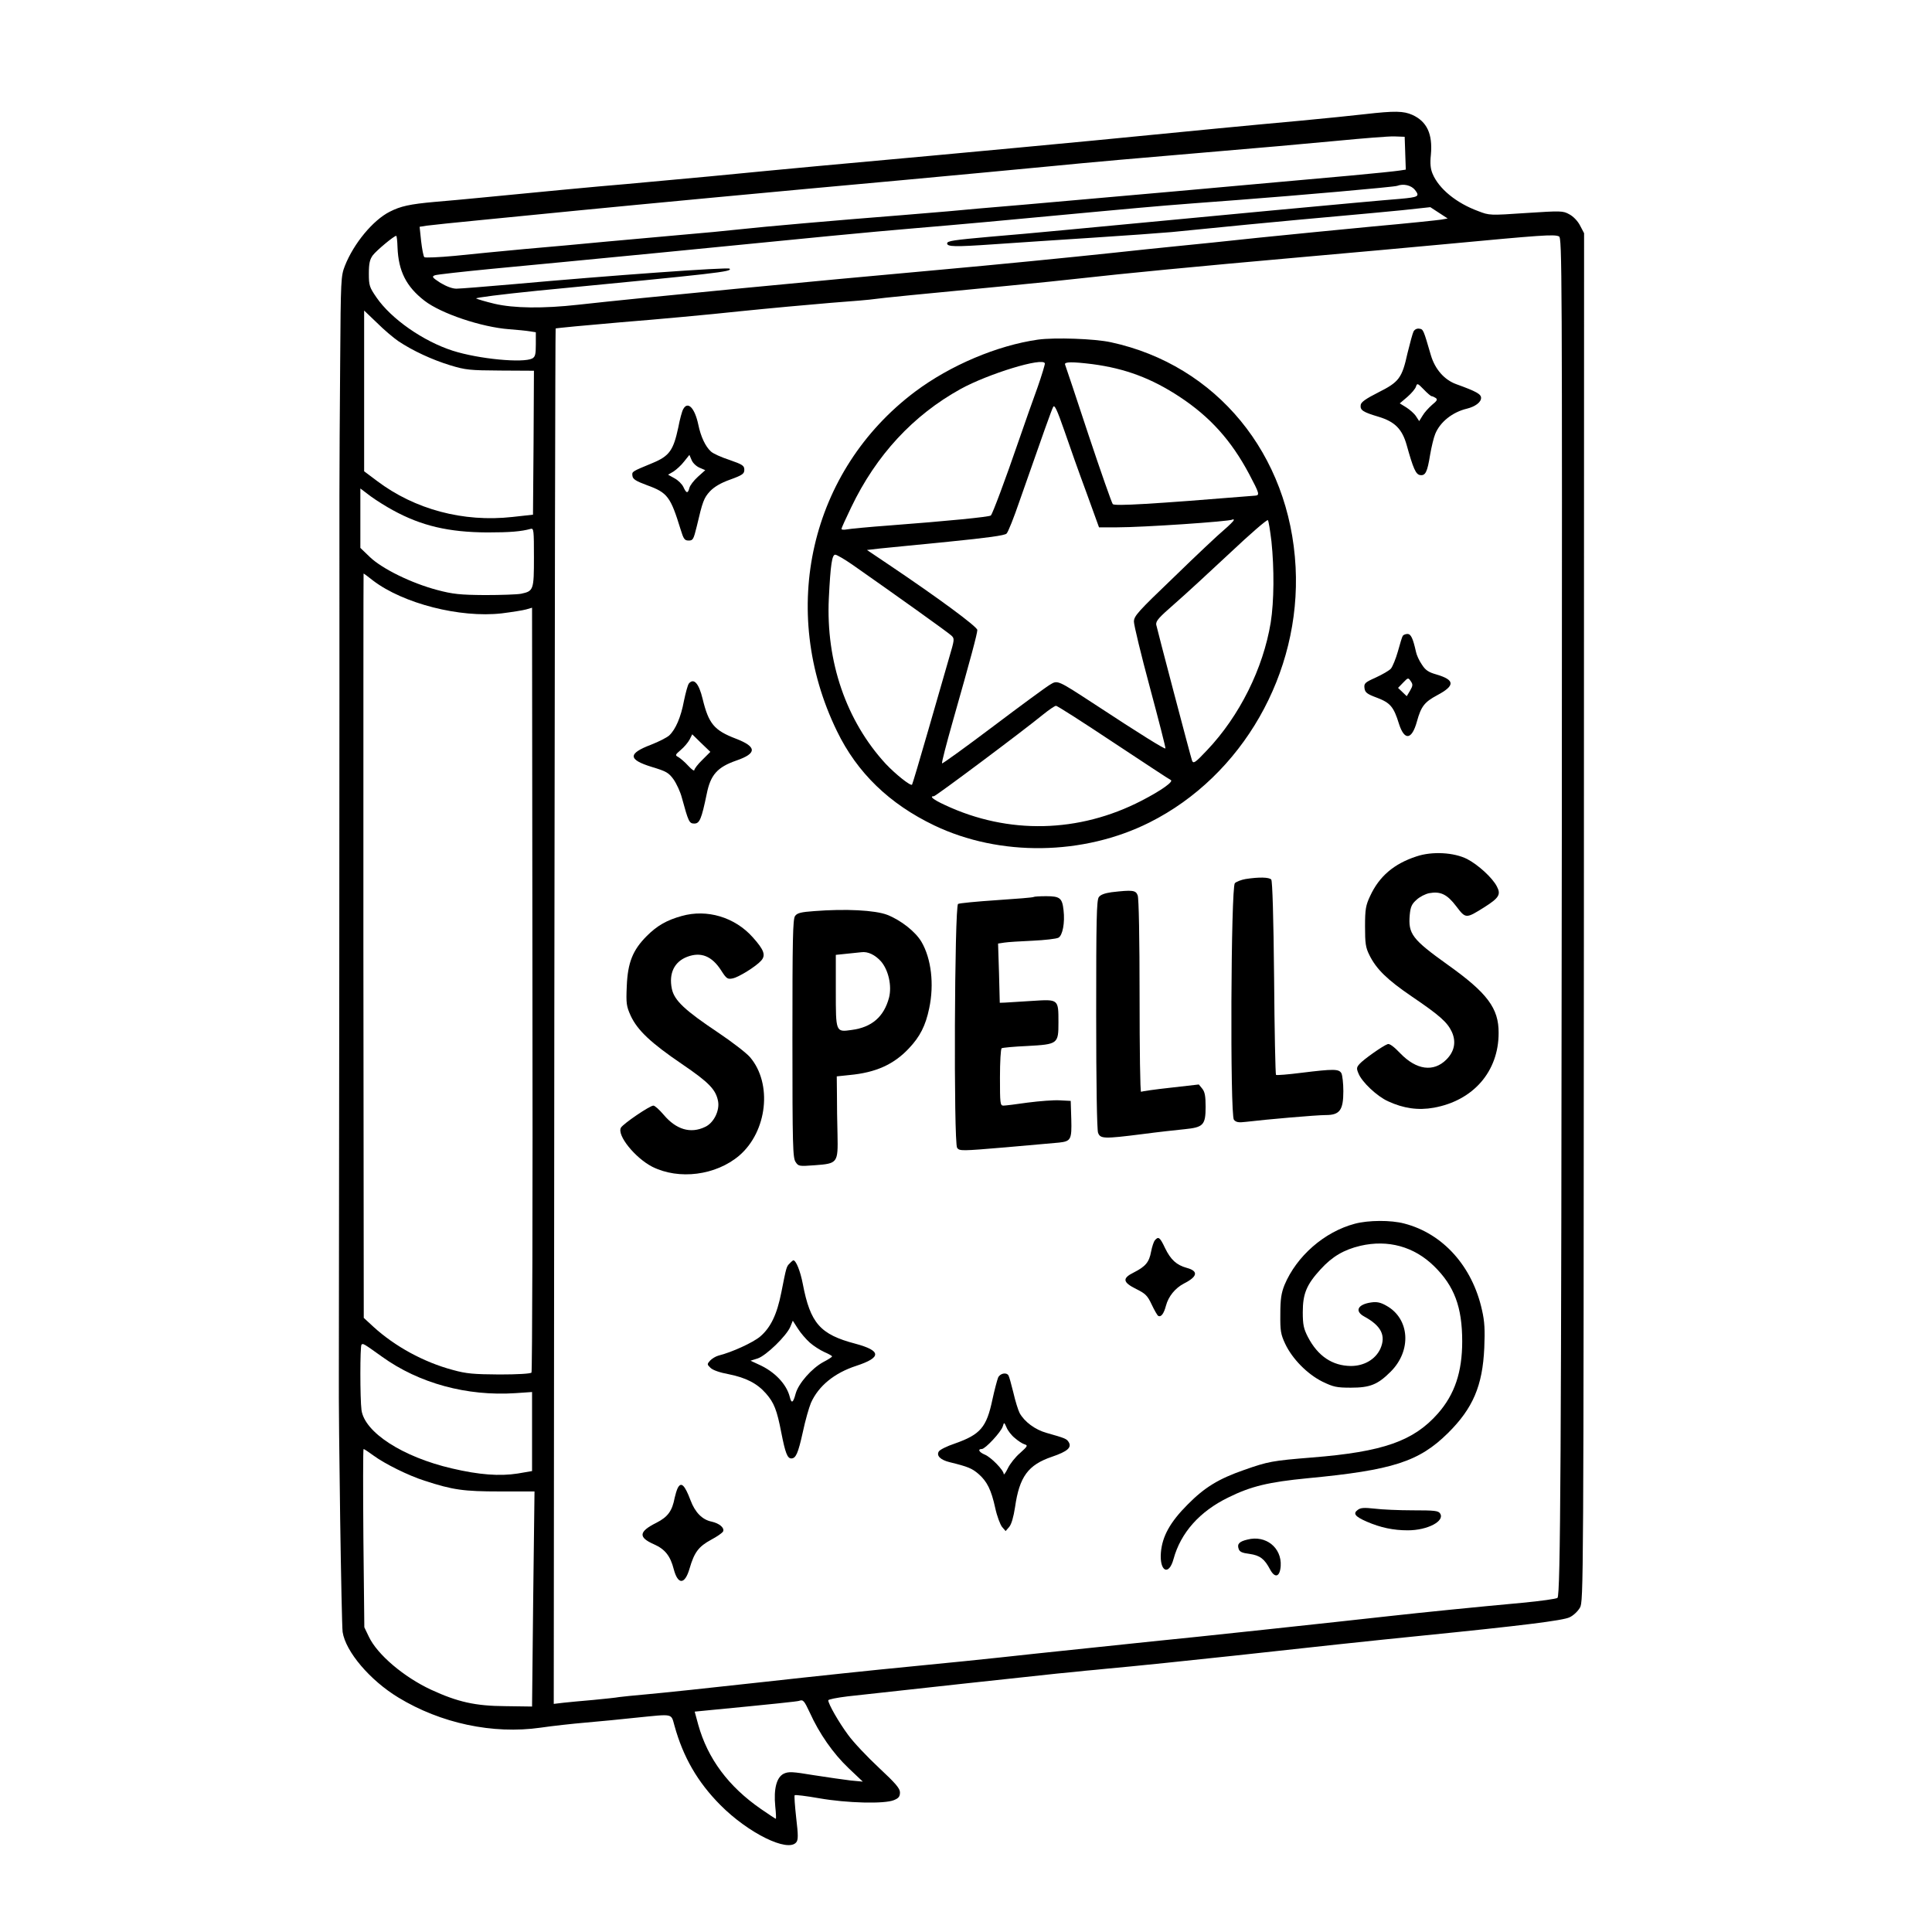 <?xml version="1.0" standalone="no"?>
<!DOCTYPE svg PUBLIC "-//W3C//DTD SVG 20010904//EN"
 "http://www.w3.org/TR/2001/REC-SVG-20010904/DTD/svg10.dtd">
<svg version="1.0" xmlns="http://www.w3.org/2000/svg"
 width="1024pt" height="1024pt" viewBox="0 0 1024 1024"
 preserveAspectRatio="xMidYMid meet">
<g transform="translate(0,1024) scale(0.1,-0.1)"
fill="#000000" stroke="none">
<path d="M7235 9635 c-60 -7 -216 -23 -345 -35 -255 -23 -535 -50 -1095 -105
-198 -19 -583 -55 -855 -80 -509 -46 -738 -67 -1180 -110 -140 -13 -336 -31
-435 -40 -159 -13 -503 -46 -800 -75 -55 -5 -154 -15 -220 -20 -134 -12 -182
-23 -239 -52 -89 -45 -191 -168 -238 -287 -21 -54 -22 -69 -25 -511 -2 -250
-4 -570 -4 -710 1 -759 -2 -4475 -3 -4645 -2 -282 14 -1333 20 -1375 16 -104
145 -256 295 -347 225 -137 501 -196 754 -160 61 9 169 21 240 27 72 6 192 18
267 26 200 20 184 24 203 -43 46 -166 122 -298 243 -420 148 -149 357 -252
402 -198 11 13 11 37 0 130 -7 64 -11 117 -8 120 3 3 61 -4 129 -16 148 -26
347 -31 397 -10 25 10 32 19 32 41 0 21 -23 48 -112 131 -61 57 -135 135 -163
174 -49 66 -105 164 -105 183 0 5 46 14 103 21 261 29 1013 111 1112 121 61 6
128 12 150 15 22 2 69 6 105 10 136 12 474 47 685 70 351 39 763 83 985 105
538 54 755 81 789 98 20 9 44 32 55 51 19 33 19 92 21 3659 l1 3626 -21 40
c-12 24 -36 49 -57 60 -34 19 -43 19 -229 7 -192 -13 -195 -13 -254 10 -117
43 -209 119 -242 198 -11 26 -14 54 -9 101 10 110 -21 176 -98 211 -47 21 -93
22 -251 4z m213 -207 l3 -87 -33 -5 c-18 -3 -132 -15 -253 -26 -708 -64 -1213
-109 -1740 -155 -159 -13 -339 -29 -400 -35 -60 -5 -168 -14 -240 -20 -357
-28 -744 -62 -860 -75 -71 -8 -209 -21 -305 -29 -96 -9 -276 -25 -400 -36
-124 -12 -322 -30 -440 -40 -118 -11 -284 -27 -369 -36 -85 -8 -158 -11 -162
-7 -5 5 -12 43 -17 85 l-8 76 38 6 c20 3 156 17 300 31 145 14 378 37 518 51
307 30 1025 98 1700 159 272 25 632 59 800 75 168 17 521 48 785 70 264 22
590 51 725 64 135 13 270 24 300 23 l55 -2 3 -87z m52 -195 c26 -34 19 -38
-80 -47 -156 -12 -1039 -95 -1785 -166 -115 -11 -291 -27 -390 -35 -190 -17
-225 -22 -225 -35 0 -18 41 -19 243 -5 117 8 354 24 527 35 173 11 362 25 420
30 58 6 240 24 405 40 165 16 383 36 485 45 102 9 252 23 333 31 l148 16 46
-30 46 -30 -34 -6 c-19 -3 -180 -20 -359 -36 -179 -17 -453 -44 -610 -60 -157
-17 -352 -37 -435 -45 -82 -8 -233 -24 -335 -35 -235 -25 -630 -64 -920 -90
-659 -59 -1592 -149 -1914 -185 -188 -21 -342 -19 -445 5 -46 11 -90 24 -97
28 -8 4 135 22 323 41 962 93 1036 101 1020 117 -8 9 -644 -37 -1143 -82 -149
-13 -286 -24 -305 -24 -22 0 -53 12 -85 31 -43 28 -47 33 -29 40 11 4 146 19
300 34 154 14 552 53 885 85 870 86 1096 108 1355 130 238 20 461 40 990 90
338 31 338 31 725 60 317 24 831 69 845 75 34 13 75 3 95 -22z m778 -3401 c-3
-3348 -7 -4045 -23 -4061 -5 -5 -89 -17 -185 -26 -241 -22 -539 -52 -700 -70
-296 -33 -1067 -116 -1265 -135 -115 -12 -394 -41 -620 -65 -225 -25 -531 -56
-680 -70 -148 -14 -490 -50 -760 -80 -269 -30 -546 -59 -615 -65 -69 -6 -136
-13 -150 -15 -14 -3 -74 -9 -135 -15 -60 -5 -132 -12 -160 -15 l-50 -6 3 3643
c2 2003 5 3644 7 3647 3 2 159 17 347 33 189 15 471 41 628 58 157 16 375 36
485 45 110 8 214 17 230 20 31 5 253 27 705 70 146 14 321 32 390 40 212 24
613 63 1145 110 281 25 629 56 775 70 522 49 587 54 613 42 16 -7 17 -157 15
-3155z m-6171 3096 c5 -125 46 -207 143 -282 88 -68 302 -140 449 -151 42 -3
91 -8 109 -11 l32 -5 0 -64 c0 -53 -3 -66 -19 -75 -49 -25 -283 -3 -421 41
-156 50 -326 168 -405 283 -37 54 -40 63 -40 126 0 54 5 75 21 97 19 25 112
103 124 103 3 0 6 -28 7 -62z m4 -496 c76 -51 180 -99 275 -128 82 -25 104
-27 267 -28 l177 -1 -2 -381 -3 -382 -109 -12 c-261 -29 -518 40 -718 191
l-68 51 0 426 0 426 68 -65 c37 -37 88 -80 113 -97z m-29 -896 c151 -83 296
-117 501 -118 120 0 180 5 230 19 16 4 17 -8 17 -151 0 -173 -2 -179 -68 -193
-20 -4 -107 -7 -192 -7 -132 1 -170 5 -253 27 -136 36 -291 112 -356 174 l-51
49 0 157 0 158 54 -41 c30 -22 83 -55 118 -74z m-105 -373 c160 -122 461 -199
682 -174 55 7 113 16 130 21 l31 9 2 -2022 c2 -1112 -1 -2026 -5 -2032 -5 -6
-74 -10 -170 -10 -137 1 -175 4 -247 24 -154 41 -307 125 -420 228 l-52 48 -2
1973 c0 1084 0 1972 1 1972 2 0 24 -16 50 -37z m48 -4114 c196 -141 450 -210
707 -193 l88 6 0 -209 0 -210 -76 -13 c-96 -15 -204 -7 -349 27 -262 61 -462
191 -479 309 -8 61 -8 339 0 347 8 8 11 6 109 -64z m-45 -524 c60 -44 185
-106 270 -133 150 -49 207 -57 399 -57 l184 0 -7 -570 -6 -570 -142 2 c-159 1
-252 22 -393 87 -144 67 -285 186 -330 281 l-24 50 -5 473 c-2 259 -2 472 1
472 3 0 27 -16 53 -35z m2312 -1362 c50 -111 124 -217 205 -294 l76 -72 -64 6
c-35 4 -123 17 -195 28 -115 19 -134 20 -160 8 -38 -19 -54 -80 -45 -173 4
-36 5 -66 3 -66 -2 0 -37 23 -79 52 -172 119 -282 267 -332 446 l-19 70 61 6
c364 35 484 48 492 51 22 8 27 2 57 -62z"/>
<path d="M7492 8483 c-5 -10 -19 -62 -32 -115 -29 -132 -45 -153 -155 -208
-65 -33 -91 -51 -93 -66 -4 -28 11 -38 95 -63 86 -26 125 -65 149 -151 34
-122 48 -155 71 -158 28 -4 38 15 53 108 7 41 19 91 27 110 26 64 92 116 168
134 44 11 75 34 75 57 0 20 -24 34 -132 73 -63 23 -112 79 -134 153 -40 137
-40 138 -62 141 -12 2 -24 -4 -30 -15z m96 -343 c4 0 13 -4 21 -9 12 -8 8 -15
-19 -37 -18 -16 -41 -41 -50 -57 l-18 -29 -17 26 c-9 14 -33 35 -52 47 l-34
21 40 34 c22 19 43 44 46 55 6 19 9 18 41 -15 19 -20 38 -36 42 -36z"/>
<path d="M5502 8440 c-217 -31 -465 -136 -652 -276 -556 -418 -726 -1158 -414
-1799 107 -221 278 -386 516 -500 347 -166 790 -160 1141 16 492 247 803 791
774 1353 -31 599 -419 1071 -979 1192 -87 19 -297 26 -386 14z m-2 -251 c-23
-63 -69 -193 -102 -289 -71 -207 -137 -382 -146 -392 -8 -8 -234 -30 -537 -53
-110 -8 -212 -18 -227 -21 -16 -3 -28 -2 -28 3 0 4 23 55 51 113 133 278 329
489 580 628 147 81 438 170 447 136 1 -5 -16 -62 -38 -125z m290 121 c174 -23
313 -75 462 -173 161 -106 274 -231 369 -410 54 -102 57 -112 32 -114 -551
-45 -744 -56 -755 -45 -5 5 -63 170 -129 368 -65 197 -121 365 -124 372 -5 15
39 15 145 2z m-32 -680 l67 -185 95 0 c140 0 595 31 612 41 4 3 8 2 7 -3 0 -4
-24 -28 -52 -52 -29 -24 -148 -136 -264 -249 -193 -185 -213 -207 -213 -237 0
-18 38 -176 85 -350 47 -175 84 -319 82 -322 -5 -4 -131 74 -373 233 -201 131
-198 130 -239 105 -19 -11 -154 -110 -301 -221 -146 -110 -269 -199 -271 -196
-3 3 23 103 57 223 95 334 130 465 130 484 0 17 -207 170 -475 350 l-110 74
70 8 c39 4 202 20 364 36 200 20 298 33 306 43 8 7 39 85 69 173 126 360 169
481 178 498 7 14 20 -13 59 -125 27 -79 79 -226 117 -328z m981 -260 c15 -144
14 -317 -4 -430 -40 -243 -165 -495 -338 -677 -63 -67 -72 -72 -79 -54 -7 19
-189 711 -190 721 -1 20 13 36 100 112 53 46 184 167 291 267 106 100 197 179
201 174 4 -4 12 -55 19 -113z m-2221 -123 c220 -154 509 -360 525 -376 17 -16
16 -21 -12 -116 -16 -55 -66 -228 -111 -385 -45 -157 -84 -287 -86 -289 -8 -8
-87 55 -139 110 -210 228 -318 543 -302 878 9 180 17 231 34 231 8 0 49 -24
91 -53z m1383 -942 c162 -107 298 -197 304 -199 18 -7 -48 -55 -155 -110 -331
-171 -706 -180 -1041 -23 -63 29 -85 47 -59 47 10 0 470 344 580 434 30 24 60
45 67 45 6 1 143 -87 304 -194z"/>
<path d="M3621 8071 c-6 -10 -18 -54 -26 -97 -26 -121 -47 -151 -136 -188
-111 -46 -110 -45 -107 -68 2 -18 19 -28 78 -50 108 -39 124 -61 177 -233 16
-52 21 -60 43 -60 23 0 26 6 43 75 31 133 38 151 70 186 22 23 56 44 107 62
66 24 75 31 75 52 0 22 -9 28 -78 52 -43 14 -88 34 -99 45 -29 26 -54 79 -67
143 -19 89 -56 126 -80 81z m87 -310 l30 -13 -39 -35 c-22 -20 -42 -46 -45
-59 -8 -31 -16 -30 -32 5 -7 15 -28 36 -47 46 l-34 19 29 17 c15 10 41 33 56
53 l28 35 12 -28 c6 -15 25 -33 42 -40z"/>
<path d="M7435 6870 c-4 -6 -15 -43 -26 -83 -11 -39 -28 -80 -37 -91 -9 -10
-45 -31 -80 -47 -58 -26 -63 -31 -60 -56 3 -23 12 -31 66 -51 71 -27 89 -48
117 -139 29 -90 68 -85 95 13 22 80 40 103 107 139 96 51 95 81 -3 110 -43 12
-59 23 -78 53 -14 20 -28 51 -31 67 -16 72 -27 95 -45 95 -10 0 -22 -5 -25
-10z m39 -290 l-18 -30 -23 22 -23 22 27 28 c26 27 27 27 40 8 12 -17 12 -24
-3 -50z"/>
<path d="M3651 6617 c-6 -8 -17 -49 -26 -92 -16 -86 -44 -151 -78 -183 -12
-11 -55 -33 -96 -49 -124 -47 -123 -79 4 -118 76 -23 89 -30 115 -66 16 -23
36 -66 44 -97 35 -128 39 -137 66 -137 28 0 38 23 66 158 20 100 56 141 157
176 110 38 109 73 -3 116 -115 44 -144 79 -176 211 -20 83 -47 112 -73 81z
m72 -404 c-24 -23 -43 -48 -43 -55 0 -6 -15 4 -32 23 -18 20 -42 40 -52 46
-19 10 -18 12 12 38 18 15 39 40 47 55 l14 28 48 -47 48 -46 -42 -42z"/>
<path d="M7508 5701 c-120 -39 -198 -106 -246 -210 -23 -49 -27 -69 -27 -161
0 -90 3 -112 23 -152 37 -75 95 -131 224 -219 149 -101 189 -137 213 -188 24
-53 14 -104 -29 -147 -68 -68 -159 -55 -244 33 -34 36 -58 53 -67 49 -26 -9
-129 -82 -149 -105 -16 -18 -17 -24 -6 -50 18 -46 99 -122 157 -148 82 -38
160 -49 243 -34 209 38 343 192 343 396 1 131 -60 212 -269 361 -190 136 -211
164 -202 266 4 42 11 57 36 79 17 16 47 31 67 35 60 11 95 -6 143 -69 51 -67
51 -67 150 -5 77 49 88 67 66 109 -23 46 -100 116 -158 146 -69 35 -185 42
-268 14z"/>
<path d="M6602 5581 c-23 -4 -49 -14 -57 -22 -21 -21 -26 -1229 -5 -1254 11
-13 24 -16 64 -11 108 13 373 36 423 36 74 0 93 26 93 127 0 41 -5 83 -10 94
-13 24 -41 24 -212 3 -71 -9 -131 -14 -135 -11 -3 3 -8 235 -10 514 -3 322 -9
513 -15 521 -11 13 -65 14 -136 3z"/>
<path d="M5891 5511 c-35 -5 -58 -13 -67 -26 -12 -16 -14 -122 -14 -621 0
-367 4 -613 10 -628 12 -32 30 -33 235 -7 83 11 183 22 224 26 99 10 111 22
111 119 0 56 -4 79 -18 96 l-18 22 -149 -17 c-83 -9 -153 -19 -157 -22 -5 -2
-8 225 -8 506 0 307 -4 520 -10 535 -10 28 -27 30 -139 17z"/>
<path d="M5479 5486 c-2 -3 -91 -10 -196 -17 -106 -7 -198 -16 -205 -20 -19
-12 -24 -1267 -5 -1293 13 -17 22 -17 258 3 134 12 261 23 282 25 63 7 68 16
65 125 l-3 96 -58 3 c-32 2 -108 -4 -170 -12 -61 -9 -119 -16 -129 -16 -17 0
-18 13 -18 149 0 83 4 152 9 155 4 3 66 9 136 12 162 9 165 11 165 125 0 124
1 123 -139 114 -64 -4 -129 -8 -144 -9 l-28 -1 -4 157 -5 157 33 5 c17 3 85 7
150 10 64 3 126 10 137 16 22 12 35 79 27 146 -7 64 -19 74 -92 74 -34 0 -64
-2 -66 -4z"/>
<path d="M4316 5411 c-70 -5 -91 -10 -102 -26 -12 -16 -14 -125 -14 -650 0
-570 2 -633 17 -654 15 -23 19 -23 102 -17 121 9 123 12 120 162 -2 65 -3 162
-3 214 l-1 95 67 7 c140 13 235 56 315 141 59 62 89 121 108 213 27 127 11
263 -41 352 -32 54 -108 114 -181 143 -65 25 -221 33 -387 20z m353 -266 c40
-46 59 -130 43 -193 -27 -101 -91 -157 -198 -171 -85 -12 -84 -13 -84 209 l0
189 58 6 c31 3 66 7 77 8 35 5 73 -14 104 -48z"/>
<path d="M3613 5385 c-79 -22 -130 -51 -185 -106 -75 -75 -101 -142 -106 -266
-4 -92 -2 -106 21 -157 36 -77 107 -144 272 -256 144 -98 179 -135 191 -197 9
-50 -23 -115 -69 -136 -77 -37 -153 -14 -219 64 -23 27 -47 49 -55 49 -19 0
-160 -96 -172 -117 -22 -40 75 -160 166 -207 142 -71 337 -46 461 59 149 128
177 382 57 522 -19 22 -94 80 -167 129 -178 119 -234 171 -247 233 -17 82 13
144 82 170 72 27 130 4 179 -72 28 -44 34 -48 60 -43 33 6 124 63 152 94 26
29 16 57 -44 124 -95 107 -243 151 -377 113z"/>
<path d="M7181 3754 c-162 -43 -309 -172 -373 -325 -17 -43 -22 -75 -22 -154
-1 -88 2 -107 26 -158 38 -80 117 -160 197 -200 58 -28 75 -32 151 -32 101 0
142 16 211 85 112 112 101 280 -22 349 -31 18 -51 22 -80 18 -73 -10 -91 -46
-38 -75 90 -49 116 -101 85 -171 -26 -56 -86 -91 -156 -91 -98 1 -175 52 -228
154 -22 43 -27 64 -27 131 0 98 20 146 94 227 62 68 123 104 211 125 147 34
285 -4 391 -108 107 -105 149 -216 149 -399 0 -162 -40 -281 -129 -382 -129
-146 -290 -203 -667 -233 -210 -17 -232 -21 -360 -66 -135 -47 -209 -92 -299
-183 -93 -93 -135 -169 -142 -255 -8 -100 42 -126 67 -34 38 139 138 252 290
326 121 60 215 82 420 102 453 43 591 88 745 240 132 131 183 250 192 451 4
95 2 139 -12 200 -51 232 -207 406 -412 459 -71 19 -191 18 -262 -1z"/>
<path d="M6121 3666 c-6 -7 -15 -34 -20 -60 -10 -56 -30 -79 -91 -110 -63 -31
-60 -52 12 -88 49 -24 60 -35 82 -82 14 -30 30 -57 34 -60 15 -9 30 9 42 54
13 49 49 93 95 117 73 37 78 66 15 83 -54 15 -85 43 -115 105 -27 57 -35 64
-54 41z"/>
<path d="M4186 3544 c-18 -17 -18 -19 -45 -155 -23 -116 -56 -185 -112 -233
-38 -32 -149 -83 -221 -101 -15 -4 -34 -16 -44 -26 -17 -19 -17 -21 2 -39 12
-12 49 -25 98 -34 89 -18 149 -48 196 -102 43 -49 58 -88 81 -207 21 -107 32
-137 53 -137 24 0 36 26 61 139 13 62 33 131 43 155 40 90 124 159 241 197
134 44 133 80 -5 117 -187 49 -239 108 -279 317 -13 68 -36 125 -50 125 -2 0
-11 -7 -19 -16z m106 -420 c20 -18 55 -40 77 -50 23 -10 41 -20 41 -23 0 -4
-21 -17 -46 -30 -61 -33 -132 -113 -147 -168 -13 -49 -22 -54 -31 -17 -17 68
-81 135 -165 172 l-43 20 38 12 c45 15 153 120 173 168 l13 32 27 -42 c15 -24
44 -57 63 -74z"/>
<path d="M5290 2938 c-5 -13 -19 -65 -30 -116 -31 -147 -63 -185 -199 -233
-42 -14 -80 -33 -85 -42 -14 -22 8 -45 58 -57 98 -24 118 -33 152 -62 46 -40
68 -85 89 -181 9 -42 26 -87 36 -100 l19 -22 19 22 c12 14 23 53 31 105 23
161 69 224 196 267 82 28 106 49 88 78 -11 17 -17 20 -116 48 -62 17 -119 60
-144 106 -8 16 -23 64 -33 108 -11 44 -22 85 -26 91 -11 18 -45 11 -55 -12z
m89 -320 c17 -15 40 -30 51 -33 19 -6 17 -10 -23 -46 -25 -21 -54 -58 -65 -81
-12 -24 -21 -37 -22 -31 0 21 -68 90 -100 103 -31 13 -40 30 -16 30 18 0 102
90 111 120 7 23 7 23 20 -6 7 -17 26 -42 44 -56z"/>
<path d="M3592 2353 c-5 -10 -12 -33 -16 -51 -13 -70 -36 -102 -97 -133 -94
-47 -97 -77 -13 -114 59 -26 87 -62 105 -132 22 -84 59 -83 84 4 25 86 48 116
114 152 32 17 61 37 64 45 7 19 -21 42 -61 51 -50 10 -88 49 -112 113 -31 82
-50 100 -68 65z"/>
<path d="M7196 2237 c-26 -19 -14 -35 48 -62 74 -32 141 -46 218 -46 104 0
197 49 171 89 -9 15 -30 17 -144 17 -74 0 -165 4 -204 9 -55 6 -74 5 -89 -7z"/>
<path d="M6612 2080 c-43 -10 -56 -23 -47 -49 5 -16 18 -22 58 -27 55 -8 79
-26 109 -83 26 -48 52 -39 56 19 6 97 -79 165 -176 140z"/>
</g>
</svg>
